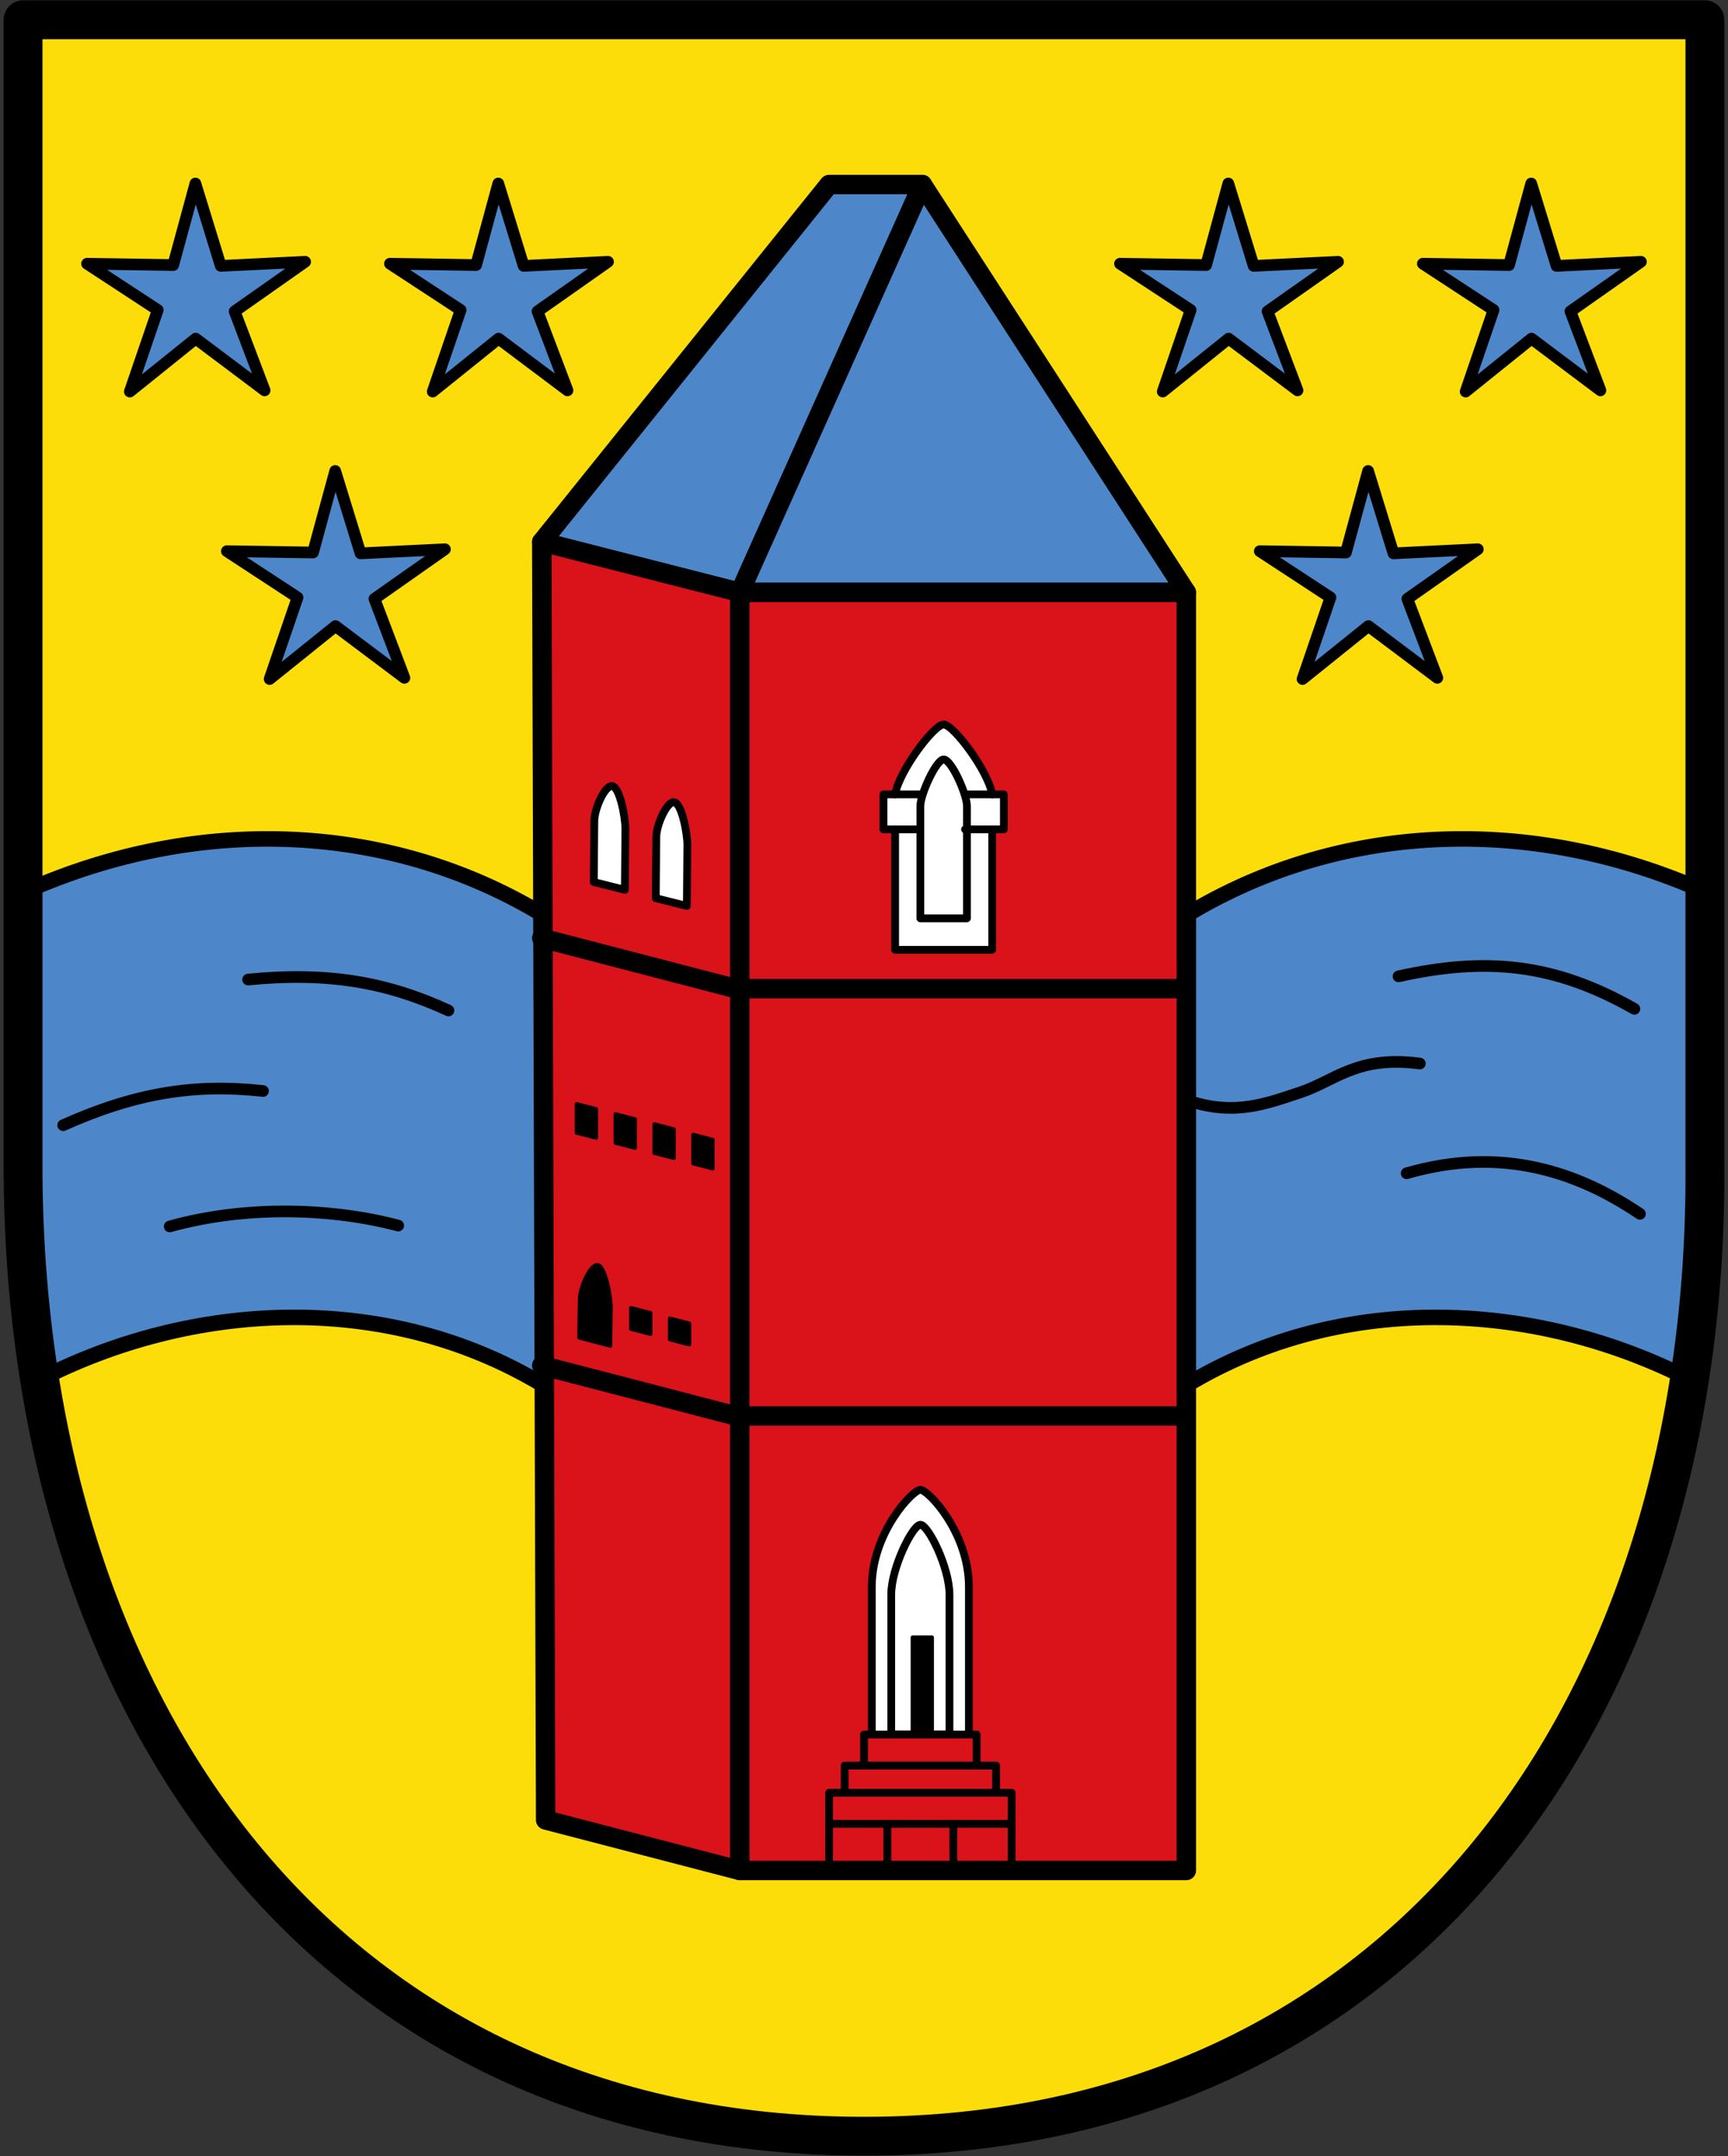 <svg xmlns="http://www.w3.org/2000/svg" height="555" width="445">
    <rect width="100%" height="100%" fill="#333333" stroke="none"/>
    <path d="M5.941 5.086v295.045c0 139.11 77.463 249.783 216.555 249.783S439.969 439.237 439.051 300.13V5.086Z" style="fill:#fcdd09;fill-opacity:1;stroke:none;stroke-width:8;stroke-linecap:round;stroke-linejoin:round;stroke-miterlimit:4;stroke-dasharray:none;stroke-opacity:1"/>
    <path style="fill:#4d87ca;stroke:#000;stroke-width:4;stroke-linecap:round;stroke-linejoin:round;stroke-miterlimit:4;stroke-dasharray:none;stroke-opacity:1" d="M303.996 236.5v121c40-25 90-23 130-3 8.153-30.933 4.616-81.211 5-125-45-20-95-18-135 7zm-162.53 0v121c-40-25-90-23-130-3-8.152-30.933-4.615-81.211-5-125 45-20 95-18 135 7z"/>
    <path d="m139.513 139.5 51 13h115l-68-105h-24z" style="fill:#4d87ca;stroke:#000;stroke-width:5;stroke-linecap:round;stroke-linejoin:round;stroke-miterlimit:4;stroke-dasharray:none;stroke-opacity:1"/>
    <path d="m140.513 468.5 50 13h115v-329h-115l-51-13z" style="fill:#da121a;stroke:#000;stroke-width:5;stroke-linecap:round;stroke-linejoin:round;stroke-miterlimit:4;stroke-dasharray:none;stroke-opacity:1"/>
    <path d="M230.513 244.5h25v-31h3v-9h-3c-1-6-10-18-12.5-18s-11.5 12-12.5 18h-3v9h3z" style="fill:#fff;stroke:#000;stroke-width:2;stroke-linecap:round;stroke-linejoin:round;stroke-miterlimit:4;stroke-dasharray:none;stroke-opacity:1"/>
    <path d="M237.013 236.4h12v-28.9c0-3-4-12-6-12-1.926 0-6 9-6 12zm-6.5-31.9h7m-7 9h6m19-9h-7m7 9h-7" style="fill:none;stroke:#000;stroke-width:2;stroke-linecap:round;stroke-linejoin:round;stroke-miterlimit:4;stroke-dasharray:none;stroke-opacity:1"/>
    <path d="M224.513 446.5h25v-38c0-14-10.5-25-12.5-25-1.926 0-12.5 11-12.5 25z" style="fill:#fff;stroke:#000;stroke-width:2;stroke-linecap:round;stroke-linejoin:round;stroke-miterlimit:4;stroke-dasharray:none;stroke-opacity:1"/>
    <path style="fill:none;stroke:#000;stroke-width:2;stroke-linecap:round;stroke-linejoin:round;stroke-miterlimit:4;stroke-dasharray:none;stroke-opacity:1" d="M229.513 446.5h15v-36c0-7-5.494-18.017-7.5-18-1.925.017-7.5 11-7.5 18z"/>
    <path d="M235.013 446.5h5v-25h-5z" style="fill:#000;stroke:#000;stroke-width:1px;stroke-linecap:round;stroke-linejoin:round;stroke-opacity:1"/>
    <path d="M213.513 479.5v-18h47v18m-47-10h47m-32 0v10m17-10v10m-28-18v-7h5v-8h2m32 15v-7h-5v-8h-2m-27 8h29" style="fill:none;stroke:#000;stroke-width:2;stroke-linecap:round;stroke-linejoin:round;stroke-miterlimit:4;stroke-dasharray:none;stroke-opacity:1"/>
    <path style="fill:#fff;stroke:#000;stroke-width:2;stroke-linecap:round;stroke-linejoin:round;stroke-miterlimit:4;stroke-dasharray:none;stroke-opacity:1" d="m168.879 231.215 8 2 .134-15.715c0-3-1.5-11-3.5-11-1.926 0-4.5 6-4.5 9zm-15.961-4.15 8 2 .134-15.715c0-3-1.5-11-3.5-11-1.926 0-4.5 6-4.5 9z"/>
    <path d="M148.513 284.2v7.4l5 1.3v-7.4zm10 2.6v7.4l5 1.3v-7.4zm10 2.6v7.4l5 1.3v-7.4zm10 2.7v7.4l5 1.3v-7.4zm-29.354 52.237 8 2.1.134-9.815c0-3-1.5-11-3.5-11-1.926 0-4.5 6-4.5 9zm13.354-7.637v5.4l5 1.3V338Zm10 2.7v5.4l5 1.3v-5.4z" style="fill:#000;stroke:#000;stroke-width:1px;stroke-linecap:round;stroke-linejoin:round;stroke-opacity:1"/>
    <path d="m139.513 241.5 50 13h115m-165 97 50 13h115m-114 117v-329l47-105" style="fill:none;stroke:#000;stroke-width:5;stroke-linecap:round;stroke-linejoin:round;stroke-miterlimit:4;stroke-dasharray:none;stroke-opacity:1"/>
    <path style="fill:none;fill-opacity:1;stroke:#000;stroke-width:10;stroke-linecap:round;stroke-linejoin:round;stroke-miterlimit:4;stroke-dasharray:none;stroke-opacity:1" d="M5.941 5.086v295.045c0 139.11 77.463 249.783 216.555 249.783S439.969 439.237 439.051 300.13V5.086Z"/>
    <path style="fill:#4d87ca;stroke:#000;stroke-width:3;stroke-linecap:round;stroke-linejoin:round;stroke-miterlimit:4;stroke-dasharray:none;stroke-opacity:1" d="m23.297 74.325 22.19.346 5.71-20.994 6.526 21.21 21.732-1.057-18.156 12.762 7.721 20.342L51.273 93.61l-16.96 13.63L41.5 86.242ZM101.297 74.325l22.19.346 5.71-20.994 6.526 21.21 21.732-1.057-18.156 12.762 7.721 20.342-17.747-13.324-16.96 13.63 7.187-20.997zM59.297 148.325l22.19.346 5.71-20.994 6.526 21.21 21.732-1.057-18.156 12.762 7.721 20.342-17.747-13.324-16.96 13.63 7.187-20.997zM289.297 74.325l22.19.346 5.71-20.994 6.526 21.21 21.732-1.057-18.156 12.762 7.721 20.342-17.747-13.324-16.96 13.63 7.187-20.997zM367.297 74.325l22.19.346 5.71-20.994 6.526 21.21 21.732-1.057-18.156 12.762 7.721 20.342-17.747-13.324-16.96 13.63 7.187-20.997zM325.297 148.325l22.19.346 5.71-20.994 6.526 21.21 21.732-1.057-18.156 12.762 7.721 20.342-17.747-13.324-16.96 13.63 7.187-20.997z" transform="translate(-.876 -6.44)"/>
    <path d="M362.241 302.03c24.342-7.067 44.071-.383 60.082 10.442m-116.03-29.056c11.89 3.924 20.23.524 28.565-2.21 8.806-2.887 14.563-9.587 30.79-7.424m-5.495-22.45c22.2-4.934 39.869-3.52 60.74 8.373M43.704 315.718c19.882-5.534 41.939-4.698 58.846-.225m-86.28-25.841c18.838-8.428 34.073-10.714 51.457-8.803m-3.833-28.686c20.538-2.023 35.712.637 51.595 7.958" style="fill:none;stroke:#000;stroke-width:3;stroke-linecap:round;stroke-linejoin:round;stroke-miterlimit:4;stroke-dasharray:none;stroke-opacity:1"/>
</svg>
